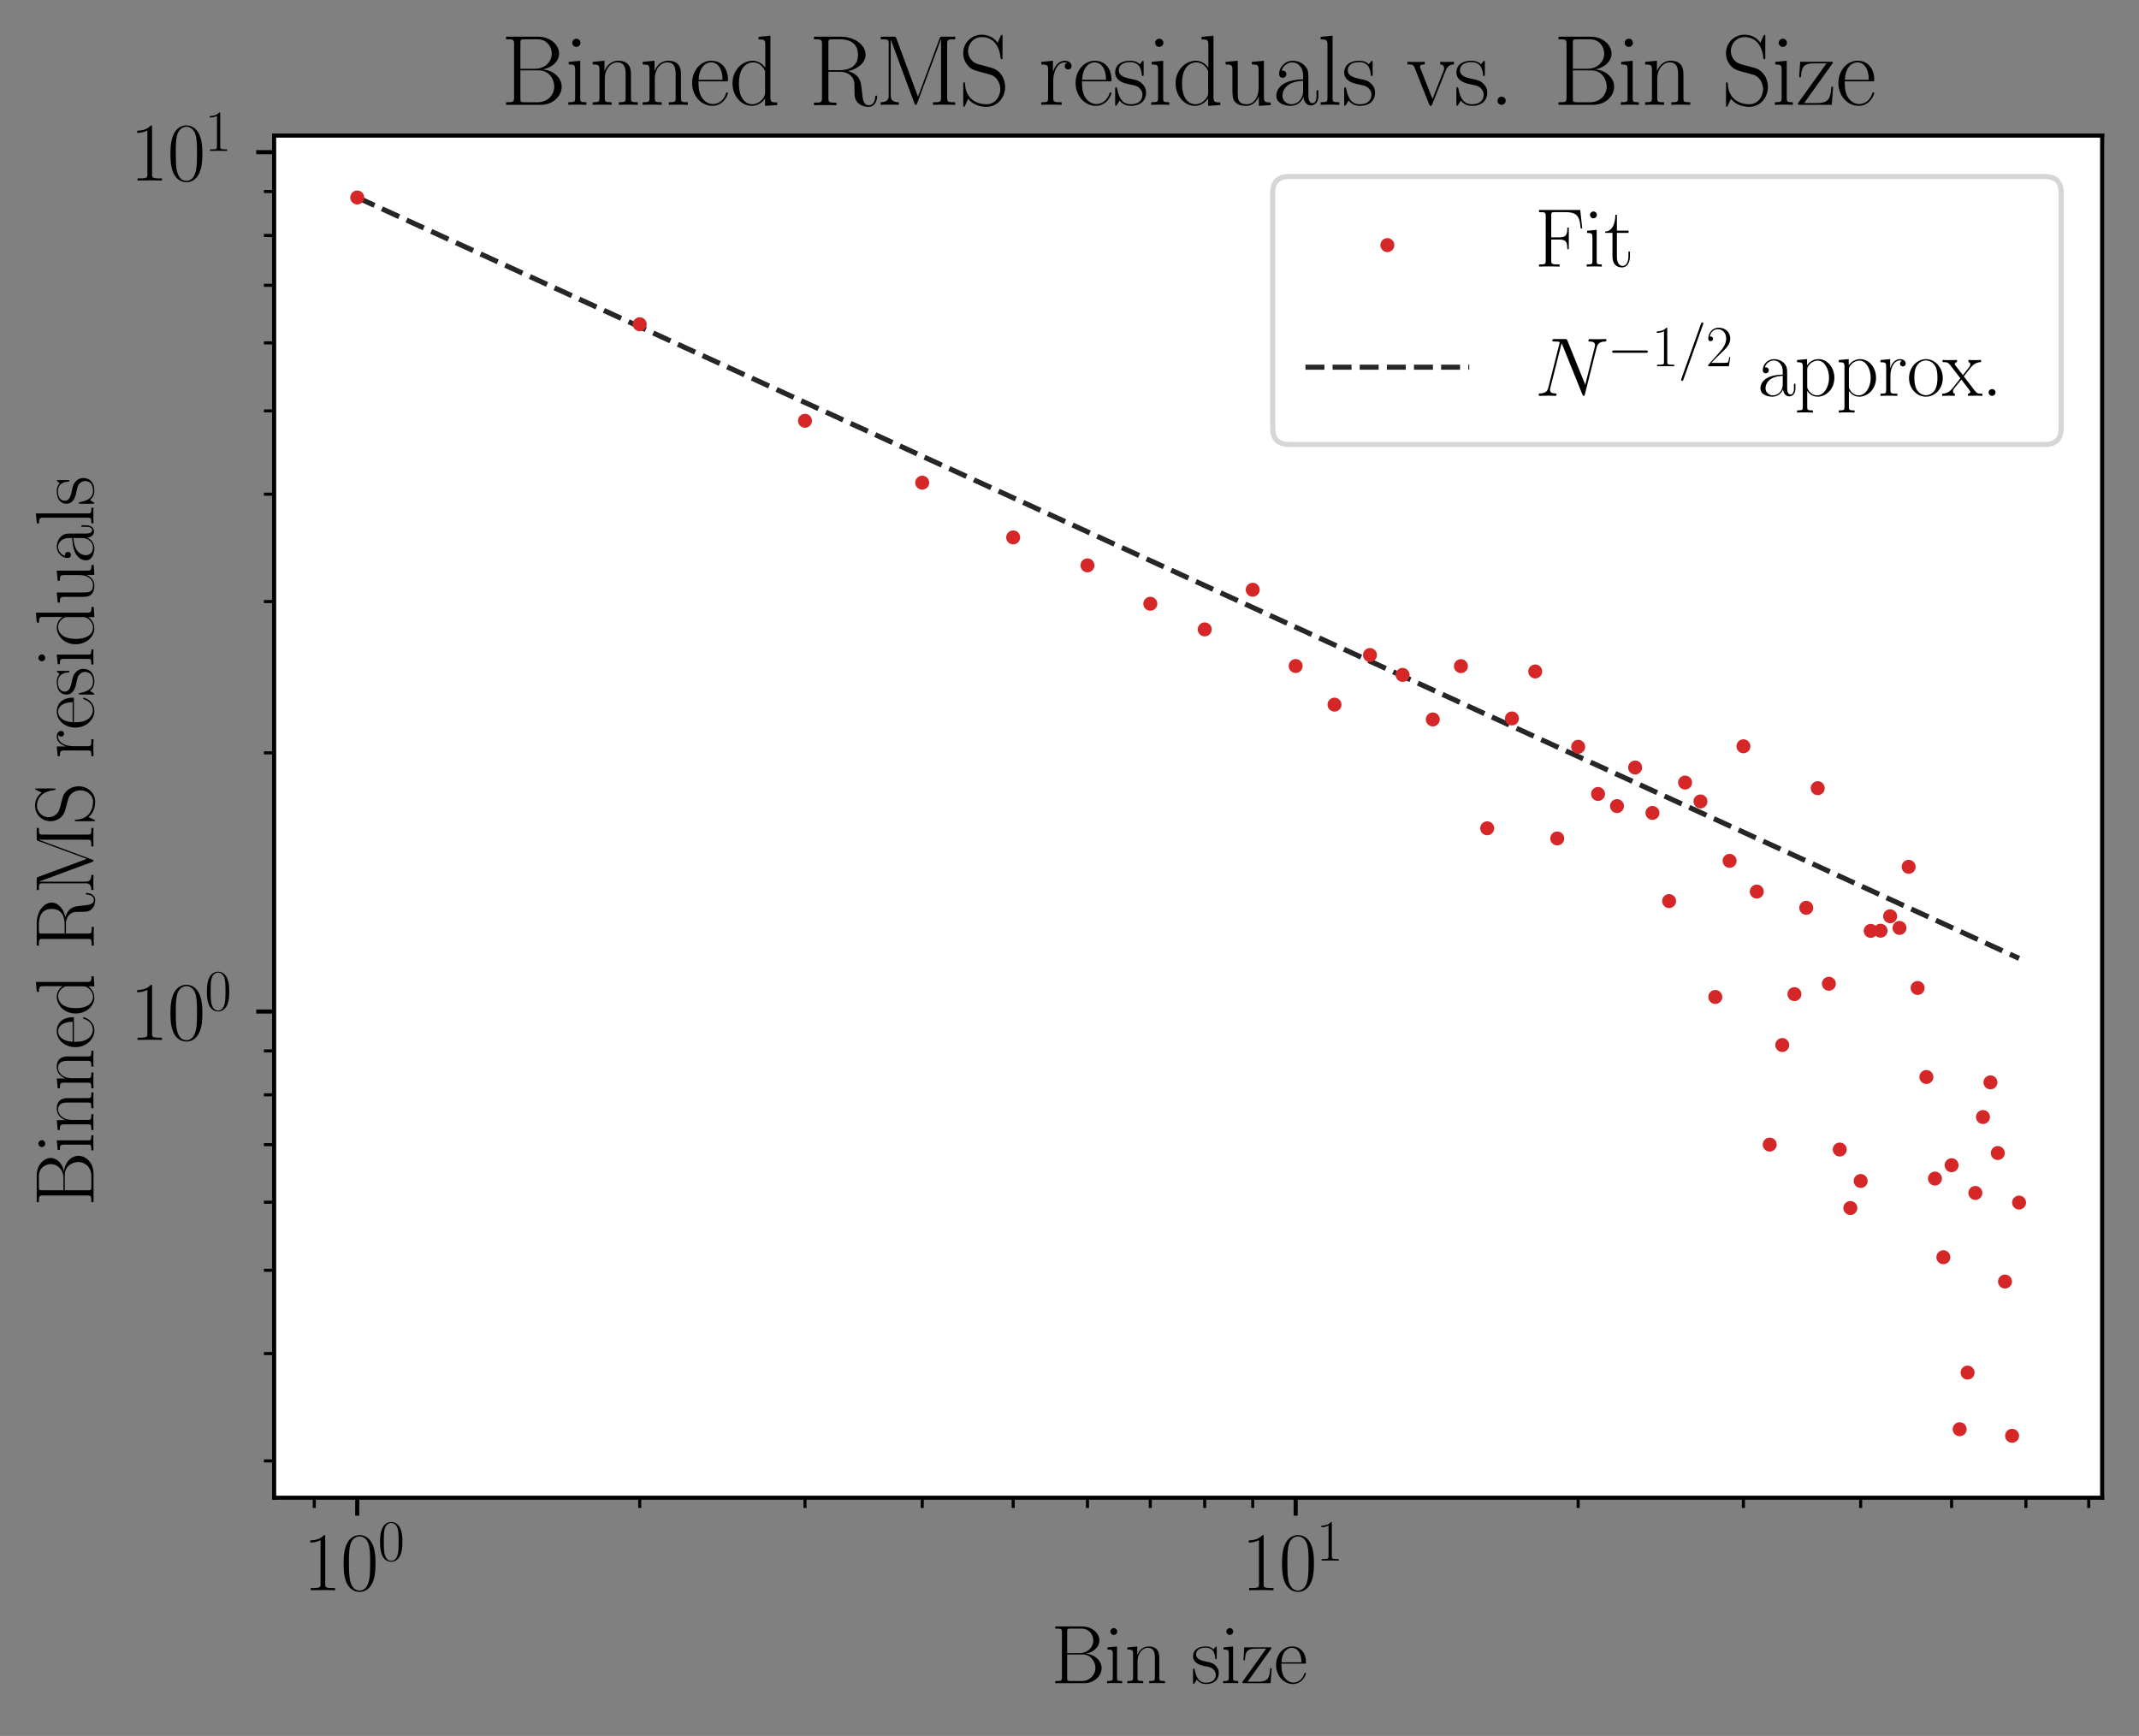 <?xml version="1.0" encoding="utf-8" standalone="no"?>
<!DOCTYPE svg PUBLIC "-//W3C//DTD SVG 1.1//EN"
  "http://www.w3.org/Graphics/SVG/1.1/DTD/svg11.dtd">
<svg xmlns:xlink="http://www.w3.org/1999/xlink" width="417.876pt" height="339.134pt" viewBox="0 0 417.876 339.134" xmlns="http://www.w3.org/2000/svg" version="1.1">
 <rect x="0" y="0" width="417.876" height="339.134" fill="#808080" stroke="none"/>
 <defs>
  <style type="text/css">*{stroke-linejoin: round; stroke-linecap: butt}</style>
 </defs>
 <g id="figure_1">
  <g id="patch_1">
   <path d="M 0 339.134 
L 417.876 339.134 
L 417.876 0 
L 0 0 
L 0 339.134 
z
" style="fill: none"/>
  </g>
  <g id="axes_1">
   <g id="patch_2">
    <path d="M 53.556 292.596 
L 410.676 292.596 
L 410.676 26.484 
L 53.556 26.484 
z
" style="fill: #ffffff"/>
   </g>
   <g id="line2d_1">
    <path d="M 69.789 38.58 
L 124.977 63.849 
L 157.261 78.63 
L 180.166 89.118 
L 197.933 97.253 
L 212.449 103.9 
L 224.723 109.52 
L 235.354 114.388 
L 244.732 118.681 
L 253.121 122.522 
L 260.71 125.997 
L 267.638 129.169 
L 274.011 132.087 
L 279.911 134.789 
L 285.404 137.304 
L 290.543 139.657 
L 295.37 141.867 
L 299.921 143.951 
L 304.226 145.922 
L 308.31 147.792 
L 312.194 149.571 
L 315.898 151.266 
L 319.438 152.887 
L 322.826 154.439 
L 326.077 155.927 
L 329.199 157.357 
L 332.204 158.732 
L 335.1 160.058 
L 337.894 161.338 
L 340.593 162.573 
L 343.204 163.769 
L 345.732 164.926 
L 348.182 166.048 
L 350.559 167.136 
L 352.867 168.193 
L 355.11 169.22 
L 357.291 170.219 
L 359.414 171.191 
L 361.483 172.138 
L 363.498 173.061 
L 365.464 173.961 
L 367.383 174.84 
L 369.257 175.698 
L 371.087 176.536 
L 372.876 177.355 
L 374.626 178.156 
L 376.339 178.94 
L 378.015 179.708 
L 379.657 180.46 
L 381.265 181.196 
L 382.842 181.918 
L 384.388 182.626 
L 385.904 183.32 
L 387.393 184.002 
L 388.854 184.671 
L 390.288 185.328 
L 391.698 185.973 
L 393.082 186.607 
L 394.443 187.23 
" clip-path="url(#p45eb32d3d3)" style="fill: none; stroke-dasharray: 3.7,1.6; stroke-dashoffset: 0; stroke: #262626"/>
   </g>
   <g id="PathCollection_1">
    <defs>
     <path id="m2e94450f8d" d="M 0 0.866 
C 0.23 0.866 0.45 0.775 0.612 0.612 
C 0.775 0.45 0.866 0.23 0.866 0 
C 0.866 -0.23 0.775 -0.45 0.612 -0.612 
C 0.45 -0.775 0.23 -0.866 0 -0.866 
C -0.23 -0.866 -0.45 -0.775 -0.612 -0.612 
C -0.775 -0.45 -0.866 -0.23 -0.866 0 
C -0.866 0.23 -0.775 0.45 -0.612 0.612 
C -0.45 0.775 -0.23 0.866 0 0.866 
z
" style="stroke: #d62728"/>
    </defs>
    <g clip-path="url(#p45eb32d3d3)">
     <use xlink:href="#m2e94450f8d" x="69.789" y="38.58" style="fill: #d62728; stroke: #d62728"/>
     <use xlink:href="#m2e94450f8d" x="124.977" y="63.343" style="fill: #d62728; stroke: #d62728"/>
     <use xlink:href="#m2e94450f8d" x="157.261" y="82.203" style="fill: #d62728; stroke: #d62728"/>
     <use xlink:href="#m2e94450f8d" x="180.166" y="94.296" style="fill: #d62728; stroke: #d62728"/>
     <use xlink:href="#m2e94450f8d" x="197.933" y="104.989" style="fill: #d62728; stroke: #d62728"/>
     <use xlink:href="#m2e94450f8d" x="212.449" y="110.453" style="fill: #d62728; stroke: #d62728"/>
     <use xlink:href="#m2e94450f8d" x="224.723" y="117.95" style="fill: #d62728; stroke: #d62728"/>
     <use xlink:href="#m2e94450f8d" x="235.354" y="122.957" style="fill: #d62728; stroke: #d62728"/>
     <use xlink:href="#m2e94450f8d" x="244.732" y="115.216" style="fill: #d62728; stroke: #d62728"/>
     <use xlink:href="#m2e94450f8d" x="253.121" y="130.115" style="fill: #d62728; stroke: #d62728"/>
     <use xlink:href="#m2e94450f8d" x="260.71" y="137.661" style="fill: #d62728; stroke: #d62728"/>
     <use xlink:href="#m2e94450f8d" x="267.638" y="127.966" style="fill: #d62728; stroke: #d62728"/>
     <use xlink:href="#m2e94450f8d" x="274.011" y="131.847" style="fill: #d62728; stroke: #d62728"/>
     <use xlink:href="#m2e94450f8d" x="279.911" y="140.551" style="fill: #d62728; stroke: #d62728"/>
     <use xlink:href="#m2e94450f8d" x="285.404" y="130.138" style="fill: #d62728; stroke: #d62728"/>
     <use xlink:href="#m2e94450f8d" x="290.543" y="161.817" style="fill: #d62728; stroke: #d62728"/>
     <use xlink:href="#m2e94450f8d" x="295.37" y="140.355" style="fill: #d62728; stroke: #d62728"/>
     <use xlink:href="#m2e94450f8d" x="299.921" y="131.176" style="fill: #d62728; stroke: #d62728"/>
     <use xlink:href="#m2e94450f8d" x="304.226" y="163.801" style="fill: #d62728; stroke: #d62728"/>
     <use xlink:href="#m2e94450f8d" x="308.31" y="145.895" style="fill: #d62728; stroke: #d62728"/>
     <use xlink:href="#m2e94450f8d" x="312.194" y="155.11" style="fill: #d62728; stroke: #d62728"/>
     <use xlink:href="#m2e94450f8d" x="315.898" y="157.478" style="fill: #d62728; stroke: #d62728"/>
     <use xlink:href="#m2e94450f8d" x="319.438" y="149.945" style="fill: #d62728; stroke: #d62728"/>
     <use xlink:href="#m2e94450f8d" x="322.826" y="158.813" style="fill: #d62728; stroke: #d62728"/>
     <use xlink:href="#m2e94450f8d" x="326.077" y="176.036" style="fill: #d62728; stroke: #d62728"/>
     <use xlink:href="#m2e94450f8d" x="329.199" y="152.878" style="fill: #d62728; stroke: #d62728"/>
     <use xlink:href="#m2e94450f8d" x="332.204" y="156.573" style="fill: #d62728; stroke: #d62728"/>
     <use xlink:href="#m2e94450f8d" x="335.1" y="194.766" style="fill: #d62728; stroke: #d62728"/>
     <use xlink:href="#m2e94450f8d" x="337.894" y="168.177" style="fill: #d62728; stroke: #d62728"/>
     <use xlink:href="#m2e94450f8d" x="340.593" y="145.794" style="fill: #d62728; stroke: #d62728"/>
     <use xlink:href="#m2e94450f8d" x="343.204" y="174.18" style="fill: #d62728; stroke: #d62728"/>
     <use xlink:href="#m2e94450f8d" x="345.732" y="223.608" style="fill: #d62728; stroke: #d62728"/>
     <use xlink:href="#m2e94450f8d" x="348.182" y="204.159" style="fill: #d62728; stroke: #d62728"/>
     <use xlink:href="#m2e94450f8d" x="350.559" y="194.215" style="fill: #d62728; stroke: #d62728"/>
     <use xlink:href="#m2e94450f8d" x="352.867" y="177.348" style="fill: #d62728; stroke: #d62728"/>
     <use xlink:href="#m2e94450f8d" x="355.11" y="153.977" style="fill: #d62728; stroke: #d62728"/>
     <use xlink:href="#m2e94450f8d" x="357.291" y="192.185" style="fill: #d62728; stroke: #d62728"/>
     <use xlink:href="#m2e94450f8d" x="359.414" y="224.572" style="fill: #d62728; stroke: #d62728"/>
     <use xlink:href="#m2e94450f8d" x="361.483" y="235.999" style="fill: #d62728; stroke: #d62728"/>
     <use xlink:href="#m2e94450f8d" x="363.498" y="230.719" style="fill: #d62728; stroke: #d62728"/>
     <use xlink:href="#m2e94450f8d" x="365.464" y="181.859" style="fill: #d62728; stroke: #d62728"/>
     <use xlink:href="#m2e94450f8d" x="367.383" y="181.826" style="fill: #d62728; stroke: #d62728"/>
     <use xlink:href="#m2e94450f8d" x="369.257" y="179.006" style="fill: #d62728; stroke: #d62728"/>
     <use xlink:href="#m2e94450f8d" x="371.087" y="181.276" style="fill: #d62728; stroke: #d62728"/>
     <use xlink:href="#m2e94450f8d" x="372.876" y="169.343" style="fill: #d62728; stroke: #d62728"/>
     <use xlink:href="#m2e94450f8d" x="374.626" y="193.014" style="fill: #d62728; stroke: #d62728"/>
     <use xlink:href="#m2e94450f8d" x="376.339" y="210.403" style="fill: #d62728; stroke: #d62728"/>
     <use xlink:href="#m2e94450f8d" x="378.015" y="230.245" style="fill: #d62728; stroke: #d62728"/>
     <use xlink:href="#m2e94450f8d" x="379.657" y="245.612" style="fill: #d62728; stroke: #d62728"/>
     <use xlink:href="#m2e94450f8d" x="381.265" y="227.638" style="fill: #d62728; stroke: #d62728"/>
     <use xlink:href="#m2e94450f8d" x="382.842" y="279.214" style="fill: #d62728; stroke: #d62728"/>
     <use xlink:href="#m2e94450f8d" x="384.388" y="268.154" style="fill: #d62728; stroke: #d62728"/>
     <use xlink:href="#m2e94450f8d" x="385.904" y="233.059" style="fill: #d62728; stroke: #d62728"/>
     <use xlink:href="#m2e94450f8d" x="387.393" y="218.224" style="fill: #d62728; stroke: #d62728"/>
     <use xlink:href="#m2e94450f8d" x="388.854" y="211.452" style="fill: #d62728; stroke: #d62728"/>
     <use xlink:href="#m2e94450f8d" x="390.288" y="225.259" style="fill: #d62728; stroke: #d62728"/>
     <use xlink:href="#m2e94450f8d" x="391.698" y="250.364" style="fill: #d62728; stroke: #d62728"/>
     <use xlink:href="#m2e94450f8d" x="393.082" y="280.5" style="fill: #d62728; stroke: #d62728"/>
     <use xlink:href="#m2e94450f8d" x="394.443" y="234.938" style="fill: #d62728; stroke: #d62728"/>
    </g>
   </g>
   <g id="matplotlib.axis_1">
    <g id="xtick_1">
     <g id="line2d_2">
      <defs>
       <path id="m4894f0a1dc" d="M 0 0 
L 0 3.5 
" style="stroke: #000000; stroke-width: 0.8"/>
      </defs>
      <g>
       <use xlink:href="#m4894f0a1dc" x="69.789" y="292.596" style="stroke: #000000; stroke-width: 0.8"/>
      </g>
     </g>
     <g id="text_1">
      <!-- $\mathdefault{10^{0}}$ -->
      <g transform="translate(59.195 310.665) scale(0.16 -0.16)">
       <defs>
        <path id="CMR17-31" d="M 1702 4083 
C 1702 4217 1696 4224 1606 4224 
C 1357 3927 979 3833 621 3820 
C 602 3820 570 3820 563 3808 
C 557 3795 557 3782 557 3648 
C 755 3648 1088 3686 1344 3839 
L 1344 467 
C 1344 243 1331 166 781 166 
L 589 166 
L 589 0 
C 896 6 1216 12 1523 12 
C 1830 12 2150 6 2458 0 
L 2458 166 
L 2266 166 
C 1715 166 1702 236 1702 467 
L 1702 4083 
z
" transform="scale(0.016)"/>
        <path id="CMR17-30" d="M 2688 2038 
C 2688 2430 2682 3099 2413 3613 
C 2176 4063 1798 4224 1466 4224 
C 1158 4224 768 4082 525 3620 
C 269 3137 243 2539 243 2038 
C 243 1671 250 1112 448 623 
C 723 -39 1216 -128 1466 -128 
C 1760 -128 2208 -7 2470 604 
C 2662 1048 2688 1568 2688 2038 
z
M 1466 -26 
C 1056 -26 813 328 723 816 
C 653 1196 653 1749 653 2109 
C 653 2604 653 3015 736 3407 
C 858 3954 1216 4121 1466 4121 
C 1728 4121 2067 3947 2189 3420 
C 2272 3054 2278 2623 2278 2109 
C 2278 1691 2278 1176 2202 797 
C 2067 96 1690 -26 1466 -26 
z
" transform="scale(0.016)"/>
       </defs>
       <use xlink:href="#CMR17-31" transform="scale(0.996)"/>
       <use xlink:href="#CMR17-30" transform="translate(45.69 0) scale(0.996)"/>
       <use xlink:href="#CMR17-30" transform="translate(91.381 36.154) scale(0.697)"/>
      </g>
     </g>
    </g>
    <g id="xtick_2">
     <g id="line2d_3">
      <g>
       <use xlink:href="#m4894f0a1dc" x="253.121" y="292.596" style="stroke: #000000; stroke-width: 0.8"/>
      </g>
     </g>
     <g id="text_2">
      <!-- $\mathdefault{10^{1}}$ -->
      <g transform="translate(242.528 310.665) scale(0.16 -0.16)">
       <use xlink:href="#CMR17-31" transform="scale(0.996)"/>
       <use xlink:href="#CMR17-30" transform="translate(45.69 0) scale(0.996)"/>
       <use xlink:href="#CMR17-31" transform="translate(91.381 36.154) scale(0.697)"/>
      </g>
     </g>
    </g>
    <g id="xtick_3">
     <g id="line2d_4">
      <defs>
       <path id="m6ea979dbe6" d="M 0 0 
L 0 2 
" style="stroke: #000000; stroke-width: 0.6"/>
      </defs>
      <g>
       <use xlink:href="#m6ea979dbe6" x="61.4" y="292.596" style="stroke: #000000; stroke-width: 0.6"/>
      </g>
     </g>
    </g>
    <g id="xtick_4">
     <g id="line2d_5">
      <g>
       <use xlink:href="#m6ea979dbe6" x="124.977" y="292.596" style="stroke: #000000; stroke-width: 0.6"/>
      </g>
     </g>
    </g>
    <g id="xtick_5">
     <g id="line2d_6">
      <g>
       <use xlink:href="#m6ea979dbe6" x="157.261" y="292.596" style="stroke: #000000; stroke-width: 0.6"/>
      </g>
     </g>
    </g>
    <g id="xtick_6">
     <g id="line2d_7">
      <g>
       <use xlink:href="#m6ea979dbe6" x="180.166" y="292.596" style="stroke: #000000; stroke-width: 0.6"/>
      </g>
     </g>
    </g>
    <g id="xtick_7">
     <g id="line2d_8">
      <g>
       <use xlink:href="#m6ea979dbe6" x="197.933" y="292.596" style="stroke: #000000; stroke-width: 0.6"/>
      </g>
     </g>
    </g>
    <g id="xtick_8">
     <g id="line2d_9">
      <g>
       <use xlink:href="#m6ea979dbe6" x="212.449" y="292.596" style="stroke: #000000; stroke-width: 0.6"/>
      </g>
     </g>
    </g>
    <g id="xtick_9">
     <g id="line2d_10">
      <g>
       <use xlink:href="#m6ea979dbe6" x="224.723" y="292.596" style="stroke: #000000; stroke-width: 0.6"/>
      </g>
     </g>
    </g>
    <g id="xtick_10">
     <g id="line2d_11">
      <g>
       <use xlink:href="#m6ea979dbe6" x="235.354" y="292.596" style="stroke: #000000; stroke-width: 0.6"/>
      </g>
     </g>
    </g>
    <g id="xtick_11">
     <g id="line2d_12">
      <g>
       <use xlink:href="#m6ea979dbe6" x="244.732" y="292.596" style="stroke: #000000; stroke-width: 0.6"/>
      </g>
     </g>
    </g>
    <g id="xtick_12">
     <g id="line2d_13">
      <g>
       <use xlink:href="#m6ea979dbe6" x="308.31" y="292.596" style="stroke: #000000; stroke-width: 0.6"/>
      </g>
     </g>
    </g>
    <g id="xtick_13">
     <g id="line2d_14">
      <g>
       <use xlink:href="#m6ea979dbe6" x="340.593" y="292.596" style="stroke: #000000; stroke-width: 0.6"/>
      </g>
     </g>
    </g>
    <g id="xtick_14">
     <g id="line2d_15">
      <g>
       <use xlink:href="#m6ea979dbe6" x="363.498" y="292.596" style="stroke: #000000; stroke-width: 0.6"/>
      </g>
     </g>
    </g>
    <g id="xtick_15">
     <g id="line2d_16">
      <g>
       <use xlink:href="#m6ea979dbe6" x="381.265" y="292.596" style="stroke: #000000; stroke-width: 0.6"/>
      </g>
     </g>
    </g>
    <g id="xtick_16">
     <g id="line2d_17">
      <g>
       <use xlink:href="#m6ea979dbe6" x="395.782" y="292.596" style="stroke: #000000; stroke-width: 0.6"/>
      </g>
     </g>
    </g>
    <g id="xtick_17">
     <g id="line2d_18">
      <g>
       <use xlink:href="#m6ea979dbe6" x="408.055" y="292.596" style="stroke: #000000; stroke-width: 0.6"/>
      </g>
     </g>
    </g>
    <g id="text_3">
     <!-- Bin size -->
     <g transform="translate(205.302 328.834) scale(0.16 -0.16)">
      <defs>
       <path id="CMR17-42" d="M 333 4352 
L 333 4185 
C 774 4185 845 4185 845 3897 
L 845 451 
C 845 166 774 166 333 166 
L 333 0 
L 2534 0 
C 3354 0 3885 578 3885 1155 
C 3885 1726 3360 2214 2675 2259 
C 3290 2380 3718 2790 3718 3276 
C 3718 3808 3194 4352 2368 4352 
L 333 4352 
z
M 1248 2304 
L 1248 3936 
C 1248 4153 1261 4185 1517 4185 
L 2336 4185 
C 2970 4185 3251 3673 3251 3276 
C 3251 2790 2861 2304 2170 2304 
L 1248 2304 
z
M 1517 166 
C 1261 166 1248 198 1248 413 
L 1248 2201 
L 2432 2201 
C 3091 2201 3411 1624 3411 1161 
C 3411 698 3046 166 2349 166 
L 1517 166 
z
" transform="scale(0.016)"/>
       <path id="CMR17-69" d="M 992 3961 
C 992 4102 877 4224 730 4224 
C 589 4224 467 4108 467 3961 
C 467 3820 582 3699 730 3699 
C 870 3699 992 3814 992 3961 
z
M 243 2745 
L 243 2579 
C 602 2579 653 2540 653 2231 
L 653 443 
C 653 198 627 166 218 166 
L 218 0 
C 371 12 646 12 806 12 
C 960 12 1222 12 1370 0 
L 1370 166 
C 992 166 979 205 979 436 
L 979 2816 
L 243 2745 
z
" transform="scale(0.016)"/>
       <path id="CMR17-6e" d="M 2656 1954 
C 2656 2282 2592 2816 1837 2816 
C 1331 2816 1069 2424 973 2166 
L 966 2166 
L 966 2816 
L 211 2745 
L 211 2578 
C 589 2578 646 2540 646 2231 
L 646 443 
C 646 198 621 166 211 166 
L 211 0 
C 365 12 646 12 813 12 
C 979 12 1267 12 1421 0 
L 1421 166 
C 1011 166 986 192 986 443 
L 986 1678 
C 986 2269 1344 2713 1792 2713 
C 2266 2713 2317 2289 2317 1980 
L 2317 443 
C 2317 198 2291 166 1882 166 
L 1882 0 
C 2035 12 2317 12 2483 12 
C 2650 12 2938 12 3091 0 
L 3091 166 
C 2682 166 2656 192 2656 443 
L 2656 1954 
z
" transform="scale(0.016)"/>
       <path id="CMR17-73" d="M 1978 2688 
C 1978 2803 1971 2809 1933 2809 
C 1907 2809 1901 2803 1824 2707 
C 1805 2681 1747 2617 1728 2592 
C 1523 2809 1235 2816 1126 2816 
C 416 2816 160 2444 160 2073 
C 160 1497 813 1363 998 1324 
C 1402 1241 1542 1216 1677 1100 
C 1760 1024 1901 883 1901 652 
C 1901 384 1747 38 1158 38 
C 602 38 403 460 288 1024 
C 269 1113 269 1120 218 1120 
C 166 1120 160 1113 160 985 
L 160 64 
C 160 -52 166 -58 205 -58 
C 237 -58 243 -52 275 0 
C 314 57 410 211 448 275 
C 576 102 800 -64 1158 -64 
C 1792 -64 2131 281 2131 780 
C 2131 1107 1958 1280 1875 1356 
C 1683 1555 1459 1600 1190 1651 
C 838 1728 390 1817 390 2208 
C 390 2374 480 2726 1126 2726 
C 1811 2726 1850 2086 1862 1881 
C 1869 1849 1901 1843 1920 1843 
C 1978 1843 1978 1862 1978 1971 
L 1978 2688 
z
" transform="scale(0.016)"/>
       <path id="CMR17-7a" d="M 2310 2604 
C 2362 2668 2362 2681 2362 2694 
C 2362 2752 2336 2752 2221 2752 
L 275 2752 
L 211 1760 
L 326 1760 
C 371 2380 442 2649 1178 2649 
L 1958 2649 
L 128 96 
C 128 6 134 0 269 0 
L 2291 0 
L 2381 1152 
L 2266 1152 
C 2214 441 2131 115 1350 115 
L 531 115 
L 2310 2604 
z
" transform="scale(0.016)"/>
       <path id="CMR17-65" d="M 2438 1503 
C 2464 1529 2464 1542 2464 1606 
C 2464 2251 2118 2816 1389 2816 
C 710 2816 173 2175 173 1394 
C 173 554 781 -64 1459 -64 
C 2176 -64 2458 619 2458 755 
C 2458 800 2419 800 2406 800 
C 2362 800 2355 787 2330 709 
C 2189 270 1837 51 1504 51 
C 1229 51 954 206 781 490 
C 582 819 582 1200 582 1503 
L 2438 1503 
z
M 589 1600 
C 634 2511 1126 2713 1382 2713 
C 1818 2713 2112 2308 2118 1600 
L 589 1600 
z
" transform="scale(0.016)"/>
      </defs>
      <use xlink:href="#CMR17-42" transform="scale(0.996)"/>
      <use xlink:href="#CMR17-69" transform="translate(65.189 0) scale(0.996)"/>
      <use xlink:href="#CMR17-6e" transform="translate(90.06 0) scale(0.996)"/>
      <use xlink:href="#CMR17-73" transform="translate(171.031 0) scale(0.996)"/>
      <use xlink:href="#CMR17-69" transform="translate(206.832 0) scale(0.996)"/>
      <use xlink:href="#CMR17-7a" transform="translate(231.704 0) scale(0.996)"/>
      <use xlink:href="#CMR17-65" transform="translate(272.189 0) scale(0.996)"/>
     </g>
    </g>
   </g>
   <g id="matplotlib.axis_2">
    <g id="ytick_1">
     <g id="line2d_19">
      <defs>
       <path id="mab9e1bbb12" d="M 0 0 
L -3.5 0 
" style="stroke: #000000; stroke-width: 0.8"/>
      </defs>
      <g>
       <use xlink:href="#mab9e1bbb12" x="53.556" y="197.619" style="stroke: #000000; stroke-width: 0.8"/>
      </g>
     </g>
     <g id="text_4">
      <!-- $\mathdefault{10^{0}}$ -->
      <g transform="translate(25.369 203.154) scale(0.16 -0.16)">
       <use xlink:href="#CMR17-31" transform="scale(0.996)"/>
       <use xlink:href="#CMR17-30" transform="translate(45.69 0) scale(0.996)"/>
       <use xlink:href="#CMR17-30" transform="translate(91.381 36.154) scale(0.697)"/>
      </g>
     </g>
    </g>
    <g id="ytick_2">
     <g id="line2d_20">
      <g>
       <use xlink:href="#mab9e1bbb12" x="53.556" y="29.733" style="stroke: #000000; stroke-width: 0.8"/>
      </g>
     </g>
     <g id="text_5">
      <!-- $\mathdefault{10^{1}}$ -->
      <g transform="translate(25.369 35.268) scale(0.16 -0.16)">
       <use xlink:href="#CMR17-31" transform="scale(0.996)"/>
       <use xlink:href="#CMR17-30" transform="translate(45.69 0) scale(0.996)"/>
       <use xlink:href="#CMR17-31" transform="translate(91.381 36.154) scale(0.697)"/>
      </g>
     </g>
    </g>
    <g id="ytick_3">
     <g id="line2d_21">
      <defs>
       <path id="m6008907382" d="M 0 0 
L -2 0 
" style="stroke: #000000; stroke-width: 0.6"/>
      </defs>
      <g>
       <use xlink:href="#m6008907382" x="53.556" y="285.403" style="stroke: #000000; stroke-width: 0.6"/>
      </g>
     </g>
    </g>
    <g id="ytick_4">
     <g id="line2d_22">
      <g>
       <use xlink:href="#m6008907382" x="53.556" y="264.428" style="stroke: #000000; stroke-width: 0.6"/>
      </g>
     </g>
    </g>
    <g id="ytick_5">
     <g id="line2d_23">
      <g>
       <use xlink:href="#m6008907382" x="53.556" y="248.158" style="stroke: #000000; stroke-width: 0.6"/>
      </g>
     </g>
    </g>
    <g id="ytick_6">
     <g id="line2d_24">
      <g>
       <use xlink:href="#m6008907382" x="53.556" y="234.865" style="stroke: #000000; stroke-width: 0.6"/>
      </g>
     </g>
    </g>
    <g id="ytick_7">
     <g id="line2d_25">
      <g>
       <use xlink:href="#m6008907382" x="53.556" y="223.625" style="stroke: #000000; stroke-width: 0.6"/>
      </g>
     </g>
    </g>
    <g id="ytick_8">
     <g id="line2d_26">
      <g>
       <use xlink:href="#m6008907382" x="53.556" y="213.889" style="stroke: #000000; stroke-width: 0.6"/>
      </g>
     </g>
    </g>
    <g id="ytick_9">
     <g id="line2d_27">
      <g>
       <use xlink:href="#m6008907382" x="53.556" y="205.301" style="stroke: #000000; stroke-width: 0.6"/>
      </g>
     </g>
    </g>
    <g id="ytick_10">
     <g id="line2d_28">
      <g>
       <use xlink:href="#m6008907382" x="53.556" y="147.081" style="stroke: #000000; stroke-width: 0.6"/>
      </g>
     </g>
    </g>
    <g id="ytick_11">
     <g id="line2d_29">
      <g>
       <use xlink:href="#m6008907382" x="53.556" y="117.517" style="stroke: #000000; stroke-width: 0.6"/>
      </g>
     </g>
    </g>
    <g id="ytick_12">
     <g id="line2d_30">
      <g>
       <use xlink:href="#m6008907382" x="53.556" y="96.542" style="stroke: #000000; stroke-width: 0.6"/>
      </g>
     </g>
    </g>
    <g id="ytick_13">
     <g id="line2d_31">
      <g>
       <use xlink:href="#m6008907382" x="53.556" y="80.272" style="stroke: #000000; stroke-width: 0.6"/>
      </g>
     </g>
    </g>
    <g id="ytick_14">
     <g id="line2d_32">
      <g>
       <use xlink:href="#m6008907382" x="53.556" y="66.979" style="stroke: #000000; stroke-width: 0.6"/>
      </g>
     </g>
    </g>
    <g id="ytick_15">
     <g id="line2d_33">
      <g>
       <use xlink:href="#m6008907382" x="53.556" y="55.739" style="stroke: #000000; stroke-width: 0.6"/>
      </g>
     </g>
    </g>
    <g id="ytick_16">
     <g id="line2d_34">
      <g>
       <use xlink:href="#m6008907382" x="53.556" y="46.003" style="stroke: #000000; stroke-width: 0.6"/>
      </g>
     </g>
    </g>
    <g id="ytick_17">
     <g id="line2d_35">
      <g>
       <use xlink:href="#m6008907382" x="53.556" y="37.416" style="stroke: #000000; stroke-width: 0.6"/>
      </g>
     </g>
    </g>
    <g id="text_6">
     <!-- Binned RMS residuals -->
     <g transform="translate(18.27 235.71) rotate(-90) scale(0.16 -0.16)">
      <defs>
       <path id="CMR17-64" d="M 1869 4345 
L 1869 4179 
C 2246 4179 2304 4141 2304 3843 
L 2304 2371 
C 2278 2403 2016 2816 1498 2816 
C 845 2816 211 2228 211 1376 
C 211 529 806 -64 1434 -64 
C 1978 -64 2259 361 2291 406 
L 2291 -64 
L 3066 -13 
L 3066 154 
C 2688 154 2630 193 2630 503 
L 2630 4416 
L 1869 4345 
z
M 2291 762 
C 2291 568 2176 393 2029 264 
C 1811 70 1594 38 1472 38 
C 1286 38 621 135 621 1369 
C 621 2636 1363 2713 1530 2713 
C 1824 2713 2061 2545 2208 2313 
C 2291 2177 2291 2157 2291 2041 
L 2291 762 
z
" transform="scale(0.016)"/>
       <path id="CMR17-52" d="M 2509 2156 
C 3117 2278 3629 2689 3629 3203 
C 3629 3806 2950 4352 2054 4352 
L 333 4352 
L 333 4185 
C 774 4185 845 4185 845 3896 
L 845 428 
C 845 140 774 140 333 140 
L 333 -26 
C 518 -13 851 -13 1050 -13 
C 1248 -13 1581 -13 1766 -26 
L 1766 140 
C 1325 140 1254 140 1254 428 
L 1254 2112 
L 2003 2112 
C 2368 2112 2573 1964 2662 1881 
C 2918 1632 2918 1459 2918 1024 
C 2918 595 2918 377 3110 160 
C 3354 -103 3680 -128 3821 -128 
C 4294 -128 4365 403 4365 512 
C 4365 550 4365 595 4307 595 
C 4256 595 4250 556 4250 531 
C 4218 115 4032 -26 3834 -26 
C 3482 -26 3443 377 3405 768 
C 3386 902 3373 998 3360 1139 
C 3322 1459 3270 1926 2509 2156 
z
M 1984 2214 
L 1254 2214 
L 1254 3935 
C 1254 4153 1267 4185 1523 4185 
L 1990 4185 
C 2522 4185 3142 3999 3142 3203 
C 3142 2374 2464 2214 1984 2214 
z
" transform="scale(0.016)"/>
       <path id="CMR17-4d" d="M 1338 4249 
C 1299 4345 1293 4352 1158 4352 
L 339 4352 
L 339 4185 
C 781 4185 851 4185 851 3898 
L 851 624 
C 851 465 851 166 339 166 
L 339 0 
C 486 12 755 12 915 12 
C 1075 12 1344 12 1491 0 
L 1491 166 
C 979 166 979 465 979 624 
L 979 4159 
L 986 4159 
L 2490 102 
C 2515 38 2528 0 2579 0 
C 2630 0 2643 38 2669 102 
L 4186 4191 
L 4192 4191 
L 4192 453 
C 4192 166 4122 166 3680 166 
L 3680 0 
C 3853 12 4198 12 4384 12 
C 4570 12 4922 12 5094 0 
L 5094 166 
C 4653 166 4582 166 4582 453 
L 4582 3898 
C 4582 4185 4653 4185 5094 4185 
L 5094 4352 
L 4282 4352 
C 4147 4352 4141 4345 4102 4249 
L 2720 516 
L 1338 4249 
z
" transform="scale(0.016)"/>
       <path id="CMR17-53" d="M 2803 4351 
C 2803 4467 2797 4473 2758 4473 
C 2720 4473 2707 4447 2682 4390 
L 2490 3965 
C 2246 4320 1875 4480 1472 4480 
C 819 4480 294 3958 294 3301 
C 294 3101 339 2817 557 2546 
C 794 2250 1018 2198 1530 2063 
C 1722 2011 2042 1927 2106 1901 
C 2470 1747 2662 1360 2662 999 
C 2662 534 2336 38 1779 38 
C 1094 38 454 425 410 1328 
C 403 1431 397 1437 352 1437 
C 301 1437 294 1431 294 1302 
L 294 0 
C 294 -116 301 -122 339 -122 
C 384 -122 397 -90 486 109 
C 493 128 493 141 614 386 
C 934 -39 1472 -128 1779 -128 
C 2477 -128 2970 457 2970 1141 
C 2970 1476 2848 1734 2778 1850 
C 2509 2263 2221 2340 1914 2417 
C 1869 2437 1856 2437 1498 2527 
C 1152 2617 1005 2662 845 2836 
C 666 3036 602 3243 602 3449 
C 602 3868 934 4326 1478 4326 
C 2157 4326 2579 3842 2675 3036 
C 2694 2920 2701 2914 2746 2914 
C 2803 2914 2803 2933 2803 3043 
L 2803 4351 
z
" transform="scale(0.016)"/>
       <path id="CMR17-72" d="M 960 1517 
C 960 2134 1222 2713 1702 2713 
C 1747 2713 1792 2707 1837 2687 
C 1837 2687 1696 2642 1696 2475 
C 1696 2321 1818 2257 1914 2257 
C 1990 2257 2131 2302 2131 2482 
C 2131 2687 1926 2816 1709 2816 
C 1222 2816 1011 2340 947 2115 
L 941 2115 
L 941 2816 
L 198 2745 
L 198 2578 
C 576 2578 634 2540 634 2231 
L 634 443 
C 634 198 608 166 198 166 
L 198 0 
C 352 12 646 12 813 12 
C 998 12 1325 12 1498 0 
L 1498 166 
C 1037 166 960 166 960 455 
L 960 1517 
z
" transform="scale(0.016)"/>
       <path id="CMR17-75" d="M 1882 2745 
L 1882 2579 
C 2259 2579 2317 2540 2317 2229 
L 2317 1053 
C 2317 510 2029 38 1555 38 
C 1030 38 986 355 986 691 
L 986 2816 
L 211 2745 
L 211 2579 
C 467 2579 640 2579 646 2320 
L 646 1079 
C 646 646 646 368 813 187 
C 896 103 1056 -64 1517 -64 
C 2061 -64 2272 400 2323 536 
L 2330 536 
L 2330 -64 
L 3091 -13 
L 3091 154 
C 2714 154 2656 193 2656 503 
L 2656 2816 
L 1882 2745 
z
" transform="scale(0.016)"/>
       <path id="CMR17-61" d="M 2304 1656 
C 2304 2048 2304 2275 2035 2534 
C 1798 2751 1523 2816 1306 2816 
C 800 2816 435 2408 435 1977 
C 435 1740 627 1728 666 1728 
C 749 1728 896 1779 896 1958 
C 896 2118 774 2188 666 2188 
C 640 2188 608 2182 589 2176 
C 723 2594 1069 2713 1293 2713 
C 1613 2713 1965 2421 1965 1875 
L 1965 1632 
C 1587 1619 1133 1568 774 1373 
C 371 1147 256 822 256 576 
C 256 77 832 -64 1171 -64 
C 1523 -64 1850 135 1990 505 
C 2003 219 2182 -39 2464 -39 
C 2598 -39 2938 51 2938 563 
L 2938 926 
L 2822 926 
L 2822 557 
C 2822 161 2650 109 2566 109 
C 2304 109 2304 446 2304 732 
L 2304 1656 
z
M 1965 887 
C 1965 323 1568 38 1216 38 
C 896 38 646 278 646 576 
C 646 771 730 1114 1101 1322 
C 1408 1497 1760 1523 1965 1536 
L 1965 887 
z
" transform="scale(0.016)"/>
       <path id="CMR17-6c" d="M 979 4416 
L 218 4345 
L 218 4179 
C 595 4179 653 4141 653 3835 
L 653 439 
C 653 198 627 166 218 166 
L 218 0 
C 371 12 653 12 813 12 
C 979 12 1261 12 1414 0 
L 1414 166 
C 1005 166 979 191 979 439 
L 979 4416 
z
" transform="scale(0.016)"/>
      </defs>
      <use xlink:href="#CMR17-42" transform="scale(0.996)"/>
      <use xlink:href="#CMR17-69" transform="translate(65.189 0) scale(0.996)"/>
      <use xlink:href="#CMR17-6e" transform="translate(90.06 0) scale(0.996)"/>
      <use xlink:href="#CMR17-6e" transform="translate(140.955 0) scale(0.996)"/>
      <use xlink:href="#CMR17-65" transform="translate(191.851 0) scale(0.996)"/>
      <use xlink:href="#CMR17-64" transform="translate(232.336 0) scale(0.996)"/>
      <use xlink:href="#CMR17-52" transform="translate(313.308 0) scale(0.996)"/>
      <use xlink:href="#CMR17-4d" transform="translate(381.099 0) scale(0.996)"/>
      <use xlink:href="#CMR17-53" transform="translate(465.786 0) scale(0.996)"/>
      <use xlink:href="#CMR17-72" transform="translate(546.757 0) scale(0.996)"/>
      <use xlink:href="#CMR17-65" transform="translate(582.038 0) scale(0.996)"/>
      <use xlink:href="#CMR17-73" transform="translate(622.523 0) scale(0.996)"/>
      <use xlink:href="#CMR17-69" transform="translate(658.325 0) scale(0.996)"/>
      <use xlink:href="#CMR17-64" transform="translate(683.196 0) scale(0.996)"/>
      <use xlink:href="#CMR17-75" transform="translate(734.091 0) scale(0.996)"/>
      <use xlink:href="#CMR17-61" transform="translate(784.986 0) scale(0.996)"/>
      <use xlink:href="#CMR17-6c" transform="translate(830.677 0) scale(0.996)"/>
      <use xlink:href="#CMR17-73" transform="translate(855.548 0) scale(0.996)"/>
     </g>
    </g>
   </g>
   <g id="patch_3">
    <path d="M 53.556 292.596 
L 53.556 26.484 
" style="fill: none; stroke: #000000; stroke-width: 0.8; stroke-linejoin: miter; stroke-linecap: square"/>
   </g>
   <g id="patch_4">
    <path d="M 410.676 292.596 
L 410.676 26.484 
" style="fill: none; stroke: #000000; stroke-width: 0.8; stroke-linejoin: miter; stroke-linecap: square"/>
   </g>
   <g id="patch_5">
    <path d="M 53.556 292.596 
L 410.676 292.596 
" style="fill: none; stroke: #000000; stroke-width: 0.8; stroke-linejoin: miter; stroke-linecap: square"/>
   </g>
   <g id="patch_6">
    <path d="M 53.556 26.484 
L 410.676 26.484 
" style="fill: none; stroke: #000000; stroke-width: 0.8; stroke-linejoin: miter; stroke-linecap: square"/>
   </g>
   <g id="text_7">
    <!-- Binned RMS residuals vs. Bin Size -->
    <g transform="translate(97.846 20.484) scale(0.192 -0.192)">
     <defs>
      <path id="CMR17-76" d="M 2502 2173 
C 2560 2315 2662 2572 3034 2585 
L 3034 2752 
C 2912 2745 2752 2739 2630 2739 
C 2496 2739 2285 2739 2157 2752 
L 2157 2585 
C 2317 2572 2406 2495 2406 2328 
C 2406 2270 2406 2257 2368 2167 
L 1664 379 
L 902 2308 
C 864 2392 864 2405 864 2431 
C 864 2585 1075 2585 1171 2585 
L 1171 2752 
C 1018 2739 736 2739 576 2739 
C 403 2739 205 2739 64 2752 
L 64 2585 
C 307 2585 442 2585 518 2386 
L 1446 44 
C 1485 -52 1491 -64 1549 -64 
C 1606 -64 1613 -52 1651 44 
L 2502 2173 
z
" transform="scale(0.016)"/>
      <path id="CMR17-2e" d="M 1062 262 
C 1062 422 934 524 800 524 
C 672 524 538 422 538 262 
C 538 102 666 0 800 0 
C 928 0 1062 102 1062 262 
z
" transform="scale(0.016)"/>
     </defs>
     <use xlink:href="#CMR17-42" transform="scale(0.996)"/>
     <use xlink:href="#CMR17-69" transform="translate(65.189 0) scale(0.996)"/>
     <use xlink:href="#CMR17-6e" transform="translate(90.06 0) scale(0.996)"/>
     <use xlink:href="#CMR17-6e" transform="translate(140.955 0) scale(0.996)"/>
     <use xlink:href="#CMR17-65" transform="translate(191.851 0) scale(0.996)"/>
     <use xlink:href="#CMR17-64" transform="translate(232.336 0) scale(0.996)"/>
     <use xlink:href="#CMR17-52" transform="translate(313.308 0) scale(0.996)"/>
     <use xlink:href="#CMR17-4d" transform="translate(381.099 0) scale(0.996)"/>
     <use xlink:href="#CMR17-53" transform="translate(465.786 0) scale(0.996)"/>
     <use xlink:href="#CMR17-72" transform="translate(546.757 0) scale(0.996)"/>
     <use xlink:href="#CMR17-65" transform="translate(582.038 0) scale(0.996)"/>
     <use xlink:href="#CMR17-73" transform="translate(622.523 0) scale(0.996)"/>
     <use xlink:href="#CMR17-69" transform="translate(658.325 0) scale(0.996)"/>
     <use xlink:href="#CMR17-64" transform="translate(683.196 0) scale(0.996)"/>
     <use xlink:href="#CMR17-75" transform="translate(734.091 0) scale(0.996)"/>
     <use xlink:href="#CMR17-61" transform="translate(784.986 0) scale(0.996)"/>
     <use xlink:href="#CMR17-6c" transform="translate(830.677 0) scale(0.996)"/>
     <use xlink:href="#CMR17-73" transform="translate(855.548 0) scale(0.996)"/>
     <use xlink:href="#CMR17-76" transform="translate(921.425 0) scale(0.996)"/>
     <use xlink:href="#CMR17-73" transform="translate(969.718 0) scale(0.996)"/>
     <use xlink:href="#CMR17-2e" transform="translate(1005.52 0) scale(0.996)"/>
     <use xlink:href="#CMR17-42" transform="translate(1070.876 0) scale(0.996)"/>
     <use xlink:href="#CMR17-69" transform="translate(1136.065 0) scale(0.996)"/>
     <use xlink:href="#CMR17-6e" transform="translate(1160.936 0) scale(0.996)"/>
     <use xlink:href="#CMR17-53" transform="translate(1241.907 0) scale(0.996)"/>
     <use xlink:href="#CMR17-69" transform="translate(1292.803 0) scale(0.996)"/>
     <use xlink:href="#CMR17-7a" transform="translate(1317.674 0) scale(0.996)"/>
     <use xlink:href="#CMR17-65" transform="translate(1358.16 0) scale(0.996)"/>
    </g>
   </g>
   <g id="legend_1">
    <g id="patch_7">
     <path d="M 251.837 86.836 
L 399.476 86.836 
Q 402.676 86.836 402.676 83.636 
L 402.676 37.684 
Q 402.676 34.484 399.476 34.484 
L 251.837 34.484 
Q 248.637 34.484 248.637 37.684 
L 248.637 83.636 
Q 248.637 86.836 251.837 86.836 
z
" style="fill: #ffffff; opacity: 0.8; stroke: #cccccc; stroke-linejoin: miter"/>
    </g>
    <g id="PathCollection_2">
     <g>
      <use xlink:href="#m2e94450f8d" x="271.037" y="47.884" style="fill: #d62728; stroke: #d62728"/>
     </g>
    </g>
    <g id="text_8">
     <!-- Fit -->
     <g transform="translate(299.837 52.084) scale(0.16 -0.16)">
      <defs>
       <path id="CMR17-46" d="M 3482 4339 
L 326 4339 
L 326 4172 
C 768 4172 838 4172 838 3883 
L 838 450 
C 838 166 768 166 326 166 
L 326 0 
C 512 12 870 12 1069 12 
C 1331 12 1638 12 1901 0 
L 1901 166 
L 1760 166 
C 1274 166 1261 229 1261 456 
L 1261 2073 
L 1837 2073 
C 2432 2073 2490 1865 2490 1334 
L 2605 1334 
L 2605 2991 
L 2490 2991 
C 2490 2451 2432 2240 1837 2240 
L 1261 2240 
L 1261 3922 
C 1261 4140 1274 4172 1530 4172 
L 2355 4172 
C 3322 4172 3430 3774 3520 2920 
L 3635 2920 
L 3482 4339 
z
" transform="scale(0.016)"/>
       <path id="CMR17-74" d="M 966 2585 
L 1862 2585 
L 1862 2752 
L 966 2752 
L 966 3968 
L 851 3968 
C 838 3292 614 2700 70 2687 
L 70 2585 
L 627 2585 
L 627 778 
C 627 655 627 -64 1370 -64 
C 1747 -64 1965 308 1965 784 
L 1965 1151 
L 1850 1151 
L 1850 790 
C 1850 347 1677 51 1408 51 
C 1222 51 966 179 966 765 
L 966 2585 
z
" transform="scale(0.016)"/>
      </defs>
      <use xlink:href="#CMR17-46" transform="scale(0.996)"/>
      <use xlink:href="#CMR17-69" transform="translate(59.984 0) scale(0.996)"/>
      <use xlink:href="#CMR17-74" transform="translate(84.855 0) scale(0.996)"/>
     </g>
    </g>
    <g id="line2d_36">
     <path d="M 255.037 71.736 
L 271.037 71.736 
L 287.037 71.736 
" style="fill: none; stroke-dasharray: 3.7,1.6; stroke-dashoffset: 0; stroke: #262626"/>
    </g>
    <g id="text_9">
     <!-- $N^{-1/2}$ approx. -->
     <g transform="translate(299.837 77.336) scale(0.16 -0.16)">
      <defs>
       <path id="CMMI12-4e" d="M 4736 3682 
C 4806 3956 4909 4147 5395 4166 
C 5414 4166 5491 4172 5491 4281 
C 5491 4352 5434 4352 5408 4352 
C 5280 4352 4954 4339 4826 4339 
L 4518 4339 
C 4429 4339 4314 4352 4224 4352 
C 4186 4352 4109 4352 4109 4230 
C 4109 4166 4160 4166 4205 4166 
C 4589 4153 4614 4007 4614 3892 
C 4614 3835 4608 3816 4589 3726 
L 3866 854 
L 2496 4243 
C 2451 4345 2445 4352 2304 4352 
L 1523 4352 
C 1395 4352 1338 4352 1338 4230 
C 1338 4166 1382 4166 1504 4166 
C 1536 4166 1914 4166 1914 4109 
C 1914 4096 1901 4045 1894 4026 
L 1043 650 
C 966 338 813 204 390 185 
C 358 185 294 179 294 64 
C 294 0 358 0 378 0 
C 506 0 832 12 960 12 
L 1267 12 
C 1357 12 1466 0 1555 0 
C 1600 0 1670 0 1670 121 
C 1670 179 1606 185 1581 185 
C 1370 191 1165 230 1165 459 
C 1165 510 1178 567 1190 618 
L 2054 4026 
C 2093 3962 2093 3949 2118 3892 
L 3642 115 
C 3674 38 3686 0 3744 0 
C 3808 0 3814 19 3840 128 
L 4736 3682 
z
" transform="scale(0.016)"/>
       <path id="CMSY10-0" d="M 4218 1472 
C 4326 1472 4442 1472 4442 1600 
C 4442 1728 4326 1728 4218 1728 
L 755 1728 
C 646 1728 531 1728 531 1600 
C 531 1472 646 1472 755 1472 
L 4218 1472 
z
" transform="scale(0.016)"/>
       <path id="CMMI12-3d" d="M 2746 4563 
C 2746 4569 2784 4665 2784 4678 
C 2784 4755 2720 4800 2669 4800 
C 2637 4800 2579 4800 2528 4659 
L 384 -1364 
C 384 -1370 346 -1466 346 -1479 
C 346 -1556 410 -1600 461 -1600 
C 499 -1600 557 -1594 602 -1460 
L 2746 4563 
z
" transform="scale(0.016)"/>
       <path id="CMR17-32" d="M 2669 990 
L 2554 990 
C 2490 537 2438 460 2413 422 
C 2381 371 1920 371 1830 371 
L 602 371 
C 832 620 1280 1073 1824 1596 
C 2214 1966 2669 2400 2669 3033 
C 2669 3788 2067 4224 1395 4224 
C 691 4224 262 3603 262 3027 
C 262 2777 448 2745 525 2745 
C 589 2745 781 2783 781 3007 
C 781 3206 614 3264 525 3264 
C 486 3264 448 3257 422 3244 
C 544 3788 915 4057 1306 4057 
C 1862 4057 2227 3616 2227 3033 
C 2227 2477 1901 1998 1536 1583 
L 262 147 
L 262 0 
L 2515 0 
L 2669 990 
z
" transform="scale(0.016)"/>
       <path id="CMR17-70" d="M 1408 -1114 
C 998 -1114 973 -1088 973 -834 
L 973 380 
C 1158 109 1427 -64 1766 -64 
C 2406 -64 3053 503 3053 1382 
C 3053 2196 2496 2816 1837 2816 
C 1453 2816 1139 2603 960 2345 
L 960 2816 
L 198 2745 
L 198 2577 
C 576 2577 634 2539 634 2228 
L 634 -834 
C 634 -1081 608 -1114 198 -1114 
L 198 -1280 
C 352 -1268 634 -1268 800 -1268 
C 966 -1268 1254 -1268 1408 -1280 
L 1408 -1114 
z
M 973 2015 
C 973 2106 973 2241 1222 2481 
C 1254 2506 1472 2700 1792 2700 
C 2259 2700 2643 2112 2643 1376 
C 2643 639 2234 38 1728 38 
C 1498 38 1248 148 1056 451 
C 973 594 973 632 973 736 
L 973 2015 
z
" transform="scale(0.016)"/>
       <path id="CMR17-6f" d="M 2758 1356 
C 2758 2176 2163 2816 1466 2816 
C 768 2816 173 2176 173 1356 
C 173 550 768 -64 1466 -64 
C 2163 -64 2758 550 2758 1356 
z
M 1466 51 
C 1165 51 909 230 762 480 
C 602 768 582 1126 582 1408 
C 582 1676 595 2009 762 2297 
C 890 2508 1139 2713 1466 2713 
C 1754 2713 1997 2553 2150 2329 
C 2349 2028 2349 1606 2349 1408 
C 2349 1158 2336 774 2163 467 
C 1984 172 1709 51 1466 51 
z
" transform="scale(0.016)"/>
       <path id="CMR17-78" d="M 1664 1491 
C 1856 1740 2074 2022 2253 2233 
C 2464 2476 2707 2579 2989 2585 
L 2989 2752 
C 2880 2745 2656 2739 2541 2739 
C 2368 2739 2170 2739 2022 2752 
L 2022 2585 
C 2112 2572 2163 2508 2163 2419 
C 2163 2304 2099 2233 2067 2188 
L 1594 1587 
L 1030 2323 
C 973 2393 973 2406 973 2438 
C 973 2515 1037 2579 1146 2585 
L 1146 2752 
C 992 2739 717 2739 557 2739 
C 384 2739 179 2739 38 2752 
L 38 2585 
C 384 2585 461 2560 614 2368 
L 1350 1414 
C 1363 1401 1395 1363 1395 1344 
C 1395 1318 838 633 768 544 
C 480 198 179 172 6 166 
L 6 0 
C 115 6 339 12 454 12 
C 582 12 864 12 979 0 
L 979 166 
C 941 172 838 185 838 332 
C 838 448 890 518 947 595 
L 1478 1248 
L 2035 524 
C 2086 454 2163 358 2163 313 
C 2163 224 2086 172 1984 166 
L 1984 0 
C 2138 12 2413 12 2573 12 
C 2746 12 2950 12 3091 0 
L 3091 166 
C 2771 166 2675 179 2522 377 
L 1664 1491 
z
" transform="scale(0.016)"/>
      </defs>
      <use xlink:href="#CMMI12-4e" transform="scale(0.996)"/>
      <use xlink:href="#CMSY10-0" transform="translate(88.522 36.154) scale(0.697)"/>
      <use xlink:href="#CMR17-31" transform="translate(142.763 36.154) scale(0.697)"/>
      <use xlink:href="#CMMI12-3d" transform="translate(174.746 36.154) scale(0.697)"/>
      <use xlink:href="#CMR17-32" transform="translate(208.888 36.154) scale(0.697)"/>
      <use xlink:href="#CMR17-61" transform="translate(271.446 0) scale(0.996)"/>
      <use xlink:href="#CMR17-70" transform="translate(317.136 0) scale(0.996)"/>
      <use xlink:href="#CMR17-70" transform="translate(368.031 0) scale(0.996)"/>
      <use xlink:href="#CMR17-72" transform="translate(418.927 0) scale(0.996)"/>
      <use xlink:href="#CMR17-6f" transform="translate(454.208 0) scale(0.996)"/>
      <use xlink:href="#CMR17-78" transform="translate(497.296 0) scale(0.996)"/>
      <use xlink:href="#CMR17-2e" transform="translate(545.588 0) scale(0.996)"/>
     </g>
    </g>
   </g>
  </g>
 </g>
 <defs>
  <clipPath id="p45eb32d3d3">
   <rect x="53.556" y="26.484" width="357.12" height="266.112"/>
  </clipPath>
 </defs>
</svg>
